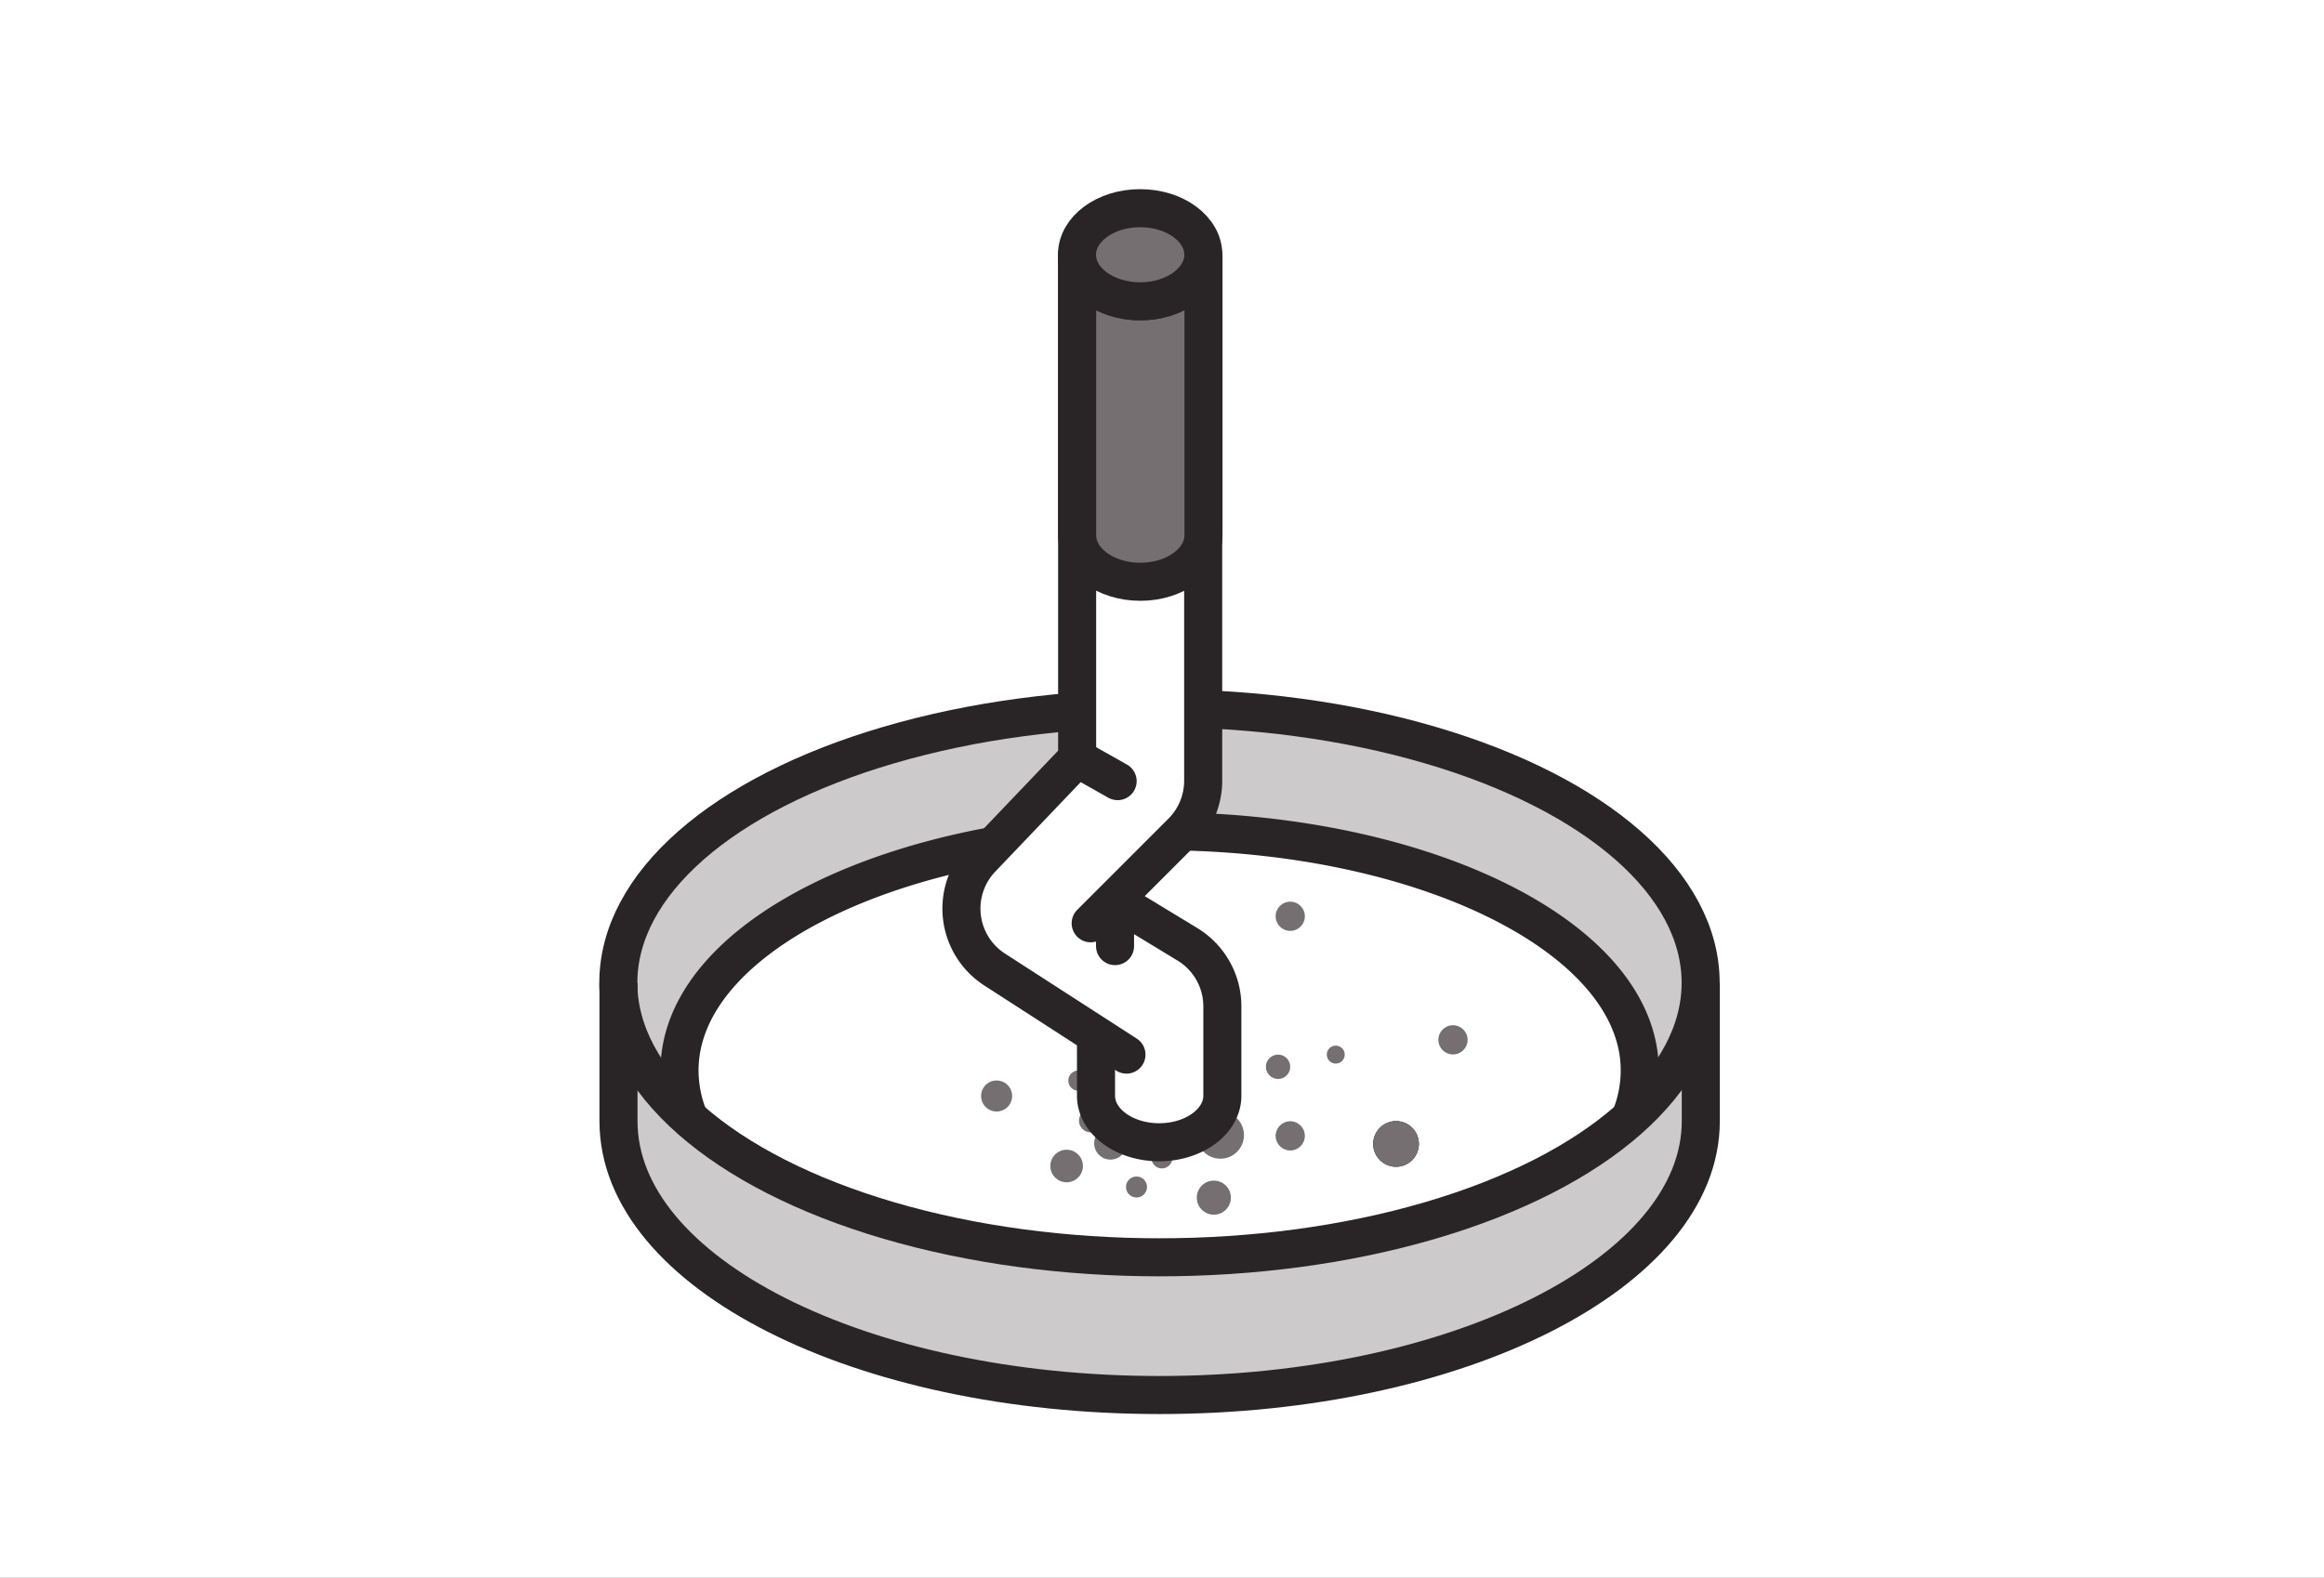 <svg xmlns="http://www.w3.org/2000/svg" viewBox="0 0 152.67 103.67"><rect x="0" y="0" width="152.67" height="103.67" fill="#808080" stroke="none"/><title>betobaccofree</title><g id="Layer_1" data-name="Layer 1"><rect x="1" y="1" width="150.67" height="101.67" style="fill:#fff;stroke:#fff;stroke-miterlimit:10;stroke-width:2px"/></g><g id="Layer_2" data-name="Layer 2"><path d="M107.08,73.51a8.29,8.29,0,0,0,.64-3.17c0-8.68-14.12-15.72-31.54-15.72s-31.54,7-31.54,15.72a8.29,8.29,0,0,0,.63,3.15l5.36,7.29,13.5,5H84.88l16.56-3.69Z" style="fill:#fff"/><path d="M69.8,48v1.55l-4.59,4.75c-12.66,2.3-21.26,8.39-21.85,15.39a9.92,9.92,0,0,1-.59-1,8.42,8.42,0,0,1-1-4C41.75,56.53,53.77,49.48,69.8,48Z" style="fill:#cccacb;stroke:#cccacb;stroke-miterlimit:10;stroke-width:2px"/><path d="M109.66,68.6a9.92,9.92,0,0,1-.59,1c-.69-8.49-13.2-15.39-29.38-16.24A5.2,5.2,0,0,0,80,51.56V47.77c17.26,1,30.61,8.23,30.61,16.78A8.42,8.42,0,0,1,109.66,68.6Z" style="fill:#cccacb;stroke:#cccacb;stroke-miterlimit:10;stroke-width:2px"/><path d="M110.67,73.62c0,9.3-15.44,16.88-34.46,16.88S41.75,82.92,41.75,73.62V71.06l.05.05.48.64.05.05c.16.16.27.37.43.53a.74.74,0,0,1,.16.21,3.05,3.05,0,0,0,.37.43l.16.16.59.59c6.36,6.09,18.7,9.83,32.11,9.83a64.8,64.8,0,0,0,9.78-.69c.8-.11,1.55-.21,2.35-.37s1.39-.27,2.08-.43c.11,0,.21-.05.32-.05,7.37-1.66,13.62-4.54,17.58-8.28a6.1,6.1,0,0,0,.59-.59L109,73a2.68,2.68,0,0,0,.37-.43.74.74,0,0,0,.16-.21,3.74,3.74,0,0,0,.43-.53l.05-.05.48-.64.05-.05v2.56Z" style="fill:#cccacb"/><circle cx="91.71" cy="75.17" r="1.5" style="fill:#010101"/><circle cx="91.71" cy="75.17" r="1.5" style="fill:#756f71"/><circle cx="95.45" cy="68.33" r="0.96" style="fill:#756f71"/><circle cx="87.75" cy="69.3" r="0.59" style="fill:#756f71"/><circle cx="83.96" cy="70.1" r="0.8" style="fill:#756f71"/><circle cx="84.76" cy="74.64" r="0.96" style="fill:#756f71"/><circle cx="80.17" cy="74.59" r="1.55" style="fill:#756f71"/><circle cx="79.74" cy="78.7" r="1.12" style="fill:#756f71"/><circle cx="74.66" cy="78" r="0.69" style="fill:#756f71"/><circle cx="76.33" cy="76.09" r="0.69" style="fill:#756f71"/><circle cx="70.07" cy="76.62" r="1.07" style="fill:#756f71"/><circle cx="72.95" cy="75.13" r="1.07" style="fill:#756f71"/><circle cx="71.65" cy="73.64" r="0.77" style="fill:#756f71"/><circle cx="70.85" cy="71.01" r="0.67" style="fill:#756f71"/><circle cx="65.47" cy="72.02" r="1.02" style="fill:#756f71"/><circle cx="84.76" cy="60.21" r="0.96" style="fill:#756f71"/><ellipse cx="76.17" cy="64.58" rx="35.55" ry="18.04" style="fill:none;stroke:#292526;stroke-miterlimit:10;stroke-width:2.5px"/><path d="M107.08,73.51a8.29,8.29,0,0,0,.64-3.17c0-8.68-14.12-15.72-31.54-15.72s-31.54,7-31.54,15.72a8.29,8.29,0,0,0,.63,3.15" style="fill:none;stroke:#292526;stroke-miterlimit:10;stroke-width:2.5px"/><path d="M40.63,64.58v9.09c0,10,15.92,18,35.55,18s35.55-8.08,35.55-18V64.58" style="fill:none;stroke:#292526;stroke-miterlimit:10;stroke-width:2.5px"/><path d="M72,68.33V72c0,1.69,1.86,3.06,4.15,3.06s4.15-1.37,4.15-3.06V66.13A4.77,4.77,0,0,0,78,62.05l-4.61-2.8" style="fill:#fff"/><path d="M71.65,60.67l6-6a4.77,4.77,0,0,0,1.39-3.37V16.74h-8.3V49.83l-6.28,6.58a4.77,4.77,0,0,0,.86,7.3L74,69.3" style="fill:#fff"/><path d="M70.76,16.74V49.83l-6.28,6.58a4.77,4.77,0,0,0,.86,7.3L74,69.3" style="fill:none;stroke:#292526;stroke-linecap:round;stroke-linejoin:round;stroke-width:2.5px"/><path d="M71.65,60.67l6-6a4.77,4.77,0,0,0,1.39-3.37V16.74" style="fill:none;stroke:#292526;stroke-linecap:round;stroke-miterlimit:10;stroke-width:2.5px"/><line x1="73.42" y1="51.33" x2="70.76" y2="49.83" style="fill:none;stroke:#292526;stroke-linecap:round;stroke-miterlimit:10;stroke-width:2.5px"/><line x1="73.25" y1="62.17" x2="73.25" y2="60.21" style="fill:none;stroke:#292526;stroke-linecap:round;stroke-miterlimit:10;stroke-width:2.5px"/><path d="M70.76,35.17c0,1.69,1.86,3.06,4.15,3.06s4.15-1.37,4.15-3.06V16.74c0,1.69-1.86,3.06-4.15,3.06s-4.15-1.37-4.15-3.06Z" style="fill:#756f71;stroke:#292526;stroke-miterlimit:10;stroke-width:2.5px"/><path d="M72,68.33V72c0,1.69,1.86,3.06,4.15,3.06s4.15-1.37,4.15-3.06V66.13A4.77,4.77,0,0,0,78,62.05l-4.61-2.8" style="fill:none;stroke:#292526;stroke-miterlimit:10;stroke-width:2.5px"/><ellipse cx="74.9" cy="16.74" rx="4.15" ry="3.06" style="fill:#756f71;stroke:#292526;stroke-miterlimit:10;stroke-width:2.5px"/></g></svg>